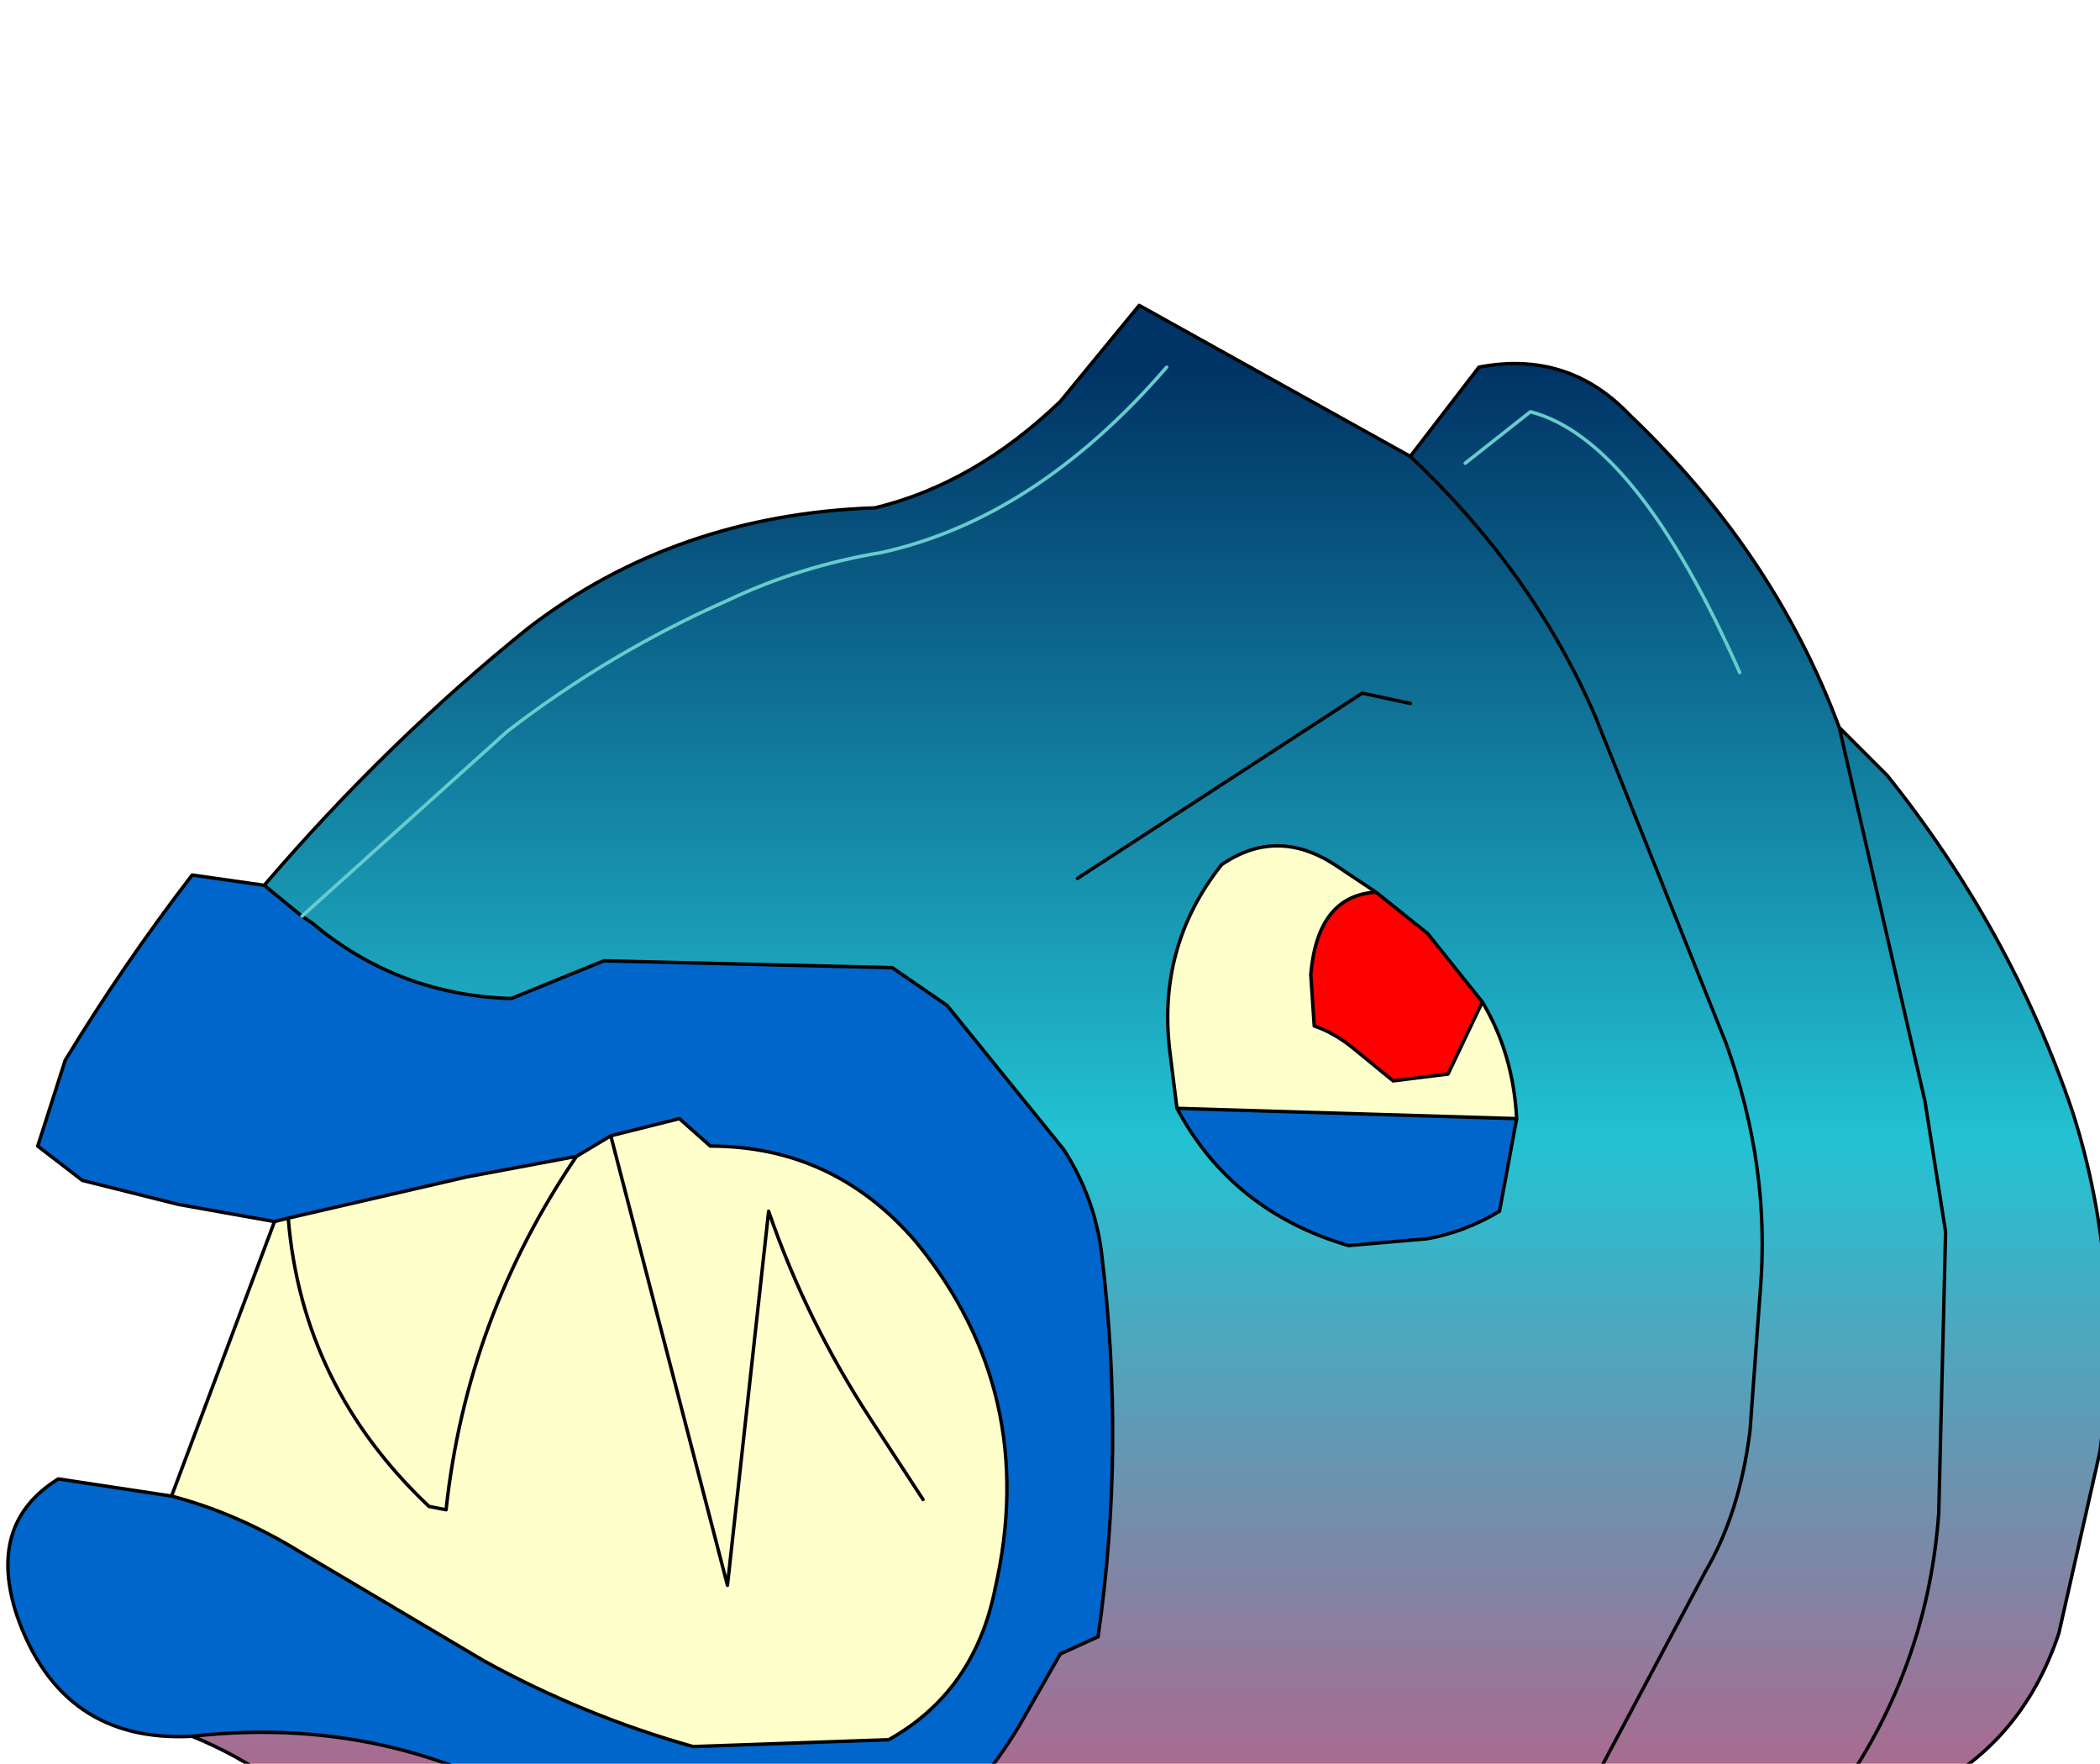 <?xml version="1.0" encoding="UTF-8" standalone="no"?>
<svg xmlns:xlink="http://www.w3.org/1999/xlink" height="25.7px" width="30.6px" xmlns="http://www.w3.org/2000/svg">
  <g transform="matrix(1.0, 0.0, 0.0, 1.0, 0.0, 0.0)">
    <path d="M2.8 25.3 Q0.9 25.4 0.25 23.55 -0.2 22.2 0.85 21.55 L2.5 21.8 Q3.45 22.05 4.35 22.6 L7.05 24.2 Q8.5 25.0 10.1 25.45 L12.95 25.35 Q14.2 24.65 14.5 23.15 15.15 20.3 13.35 18.1 12.15 16.7 10.35 16.7 L9.9 16.3 8.9 16.55 8.4 16.85 6.8 17.15 4.2 17.75 4.0 17.8 2.6 17.55 1.2 17.2 0.55 16.7 0.95 15.45 Q1.8 14.05 2.8 12.75 L3.85 12.9 4.4 13.35 4.55 13.45 Q5.8 14.5 7.45 14.55 L8.8 14.0 13.0 14.1 13.8 14.65 15.5 16.75 Q15.95 17.45 16.05 18.25 16.4 21.1 16.0 23.85 L15.45 24.1 14.85 25.15 Q13.4 27.55 10.75 27.9 9.45 27.45 8.45 26.7 5.9 24.95 2.8 25.3 M22.1 16.3 L21.85 17.65 Q21.35 17.95 20.8 18.05 L19.65 18.15 Q17.95 17.65 17.15 16.15 L22.1 16.3" fill="#0066cc" fill-rule="evenodd" stroke="none"/>
    <path d="M2.5 21.8 L4.0 17.8 4.2 17.75 6.8 17.15 8.4 16.85 Q6.8 19.2 6.5 22.0 L6.25 21.95 Q4.4 20.2 4.2 17.75 4.4 20.2 6.25 21.95 L6.5 22.0 Q6.8 19.2 8.4 16.85 L8.9 16.55 9.9 16.3 10.35 16.7 Q12.15 16.7 13.35 18.1 15.15 20.3 14.5 23.15 14.2 24.65 12.95 25.35 L10.1 25.45 Q8.5 25.0 7.05 24.2 L4.35 22.6 Q3.45 22.05 2.5 21.8 M20.05 13.0 Q19.2 13.05 19.1 14.2 L19.15 14.95 Q19.45 15.05 19.75 15.3 L20.3 15.75 21.1 15.65 21.6 14.6 Q22.05 15.35 22.1 16.3 L17.15 16.15 17.05 15.35 Q16.85 13.8 17.8 12.6 18.6 12.05 19.45 12.6 L20.05 13.0 M13.45 21.85 L12.7 20.7 Q11.75 19.25 11.2 17.65 L10.6 23.1 8.9 16.55 10.6 23.1 11.2 17.65 Q11.75 19.25 12.7 20.7 L13.45 21.85" fill="#ffffcc" fill-rule="evenodd" stroke="none"/>
    <path d="M20.05 13.0 L20.8 13.6 21.6 14.6 21.1 15.65 20.3 15.75 19.75 15.3 Q19.45 15.05 19.15 14.95 L19.1 14.2 Q19.2 13.05 20.05 13.0" fill="#ff0000" fill-rule="evenodd" stroke="none"/>
    <path d="M26.8 10.6 L27.5 11.3 Q29.3 13.55 30.2 16.2 30.95 18.55 30.6 21.15 L30.0 23.8 Q29.45 25.45 27.95 26.15 L26.95 25.9 Q28.1 24.15 28.25 22.05 L28.35 17.95 28.05 16.05 26.8 10.6 28.05 16.05 28.35 17.95 28.25 22.05 Q28.1 24.15 26.95 25.9 L26.3 26.9 23.2 29.8 22.4 29.5 22.1 28.85 21.45 28.5 19.9 30.15 18.3 27.7 Q16.55 27.45 15.25 28.2 L13.85 28.8 12.35 29.3 Q9.2 29.6 6.45 28.05 L5.05 26.95 Q4.15 25.85 2.8 25.3 5.9 24.95 8.45 26.7 9.45 27.45 10.75 27.9 13.4 27.55 14.85 25.15 L15.45 24.1 16.0 23.85 Q16.4 21.1 16.05 18.25 15.95 17.45 15.5 16.75 L13.8 14.65 13.0 14.1 8.8 14.0 7.45 14.55 Q5.8 14.5 4.55 13.45 L4.4 13.35 7.4 10.65 Q8.9 9.5 10.6 8.75 11.65 8.25 12.85 8.05 15.1 7.55 17.0 5.35 15.1 7.55 12.85 8.05 11.65 8.25 10.6 8.75 8.9 9.5 7.4 10.65 L4.4 13.35 3.85 12.9 Q5.65 10.8 7.7 9.15 9.85 7.5 12.75 7.4 14.2 7.05 15.45 5.85 L16.6 4.45 20.55 6.65 21.55 5.35 Q22.85 5.1 23.75 6.05 25.85 8.05 26.8 10.6 M21.45 28.5 L22.15 27.75 23.2 26.0 24.85 22.9 Q25.35 22.05 25.5 20.85 L25.65 18.8 Q25.8 17.0 25.15 15.2 L23.25 10.45 Q22.35 8.35 20.55 6.65 22.35 8.35 23.25 10.45 L25.15 15.2 Q25.8 17.0 25.65 18.8 L25.5 20.85 Q25.35 22.05 24.85 22.9 L23.2 26.0 22.15 27.75 21.45 28.5 M25.35 9.8 Q23.85 6.4 22.3 6.0 L21.35 6.75 22.3 6.0 Q23.85 6.4 25.35 9.8 M21.6 14.6 L20.8 13.6 20.05 13.0 19.45 12.6 Q18.6 12.05 17.8 12.6 16.85 13.8 17.05 15.35 L17.15 16.15 Q17.95 17.65 19.65 18.15 L20.8 18.05 Q21.35 17.95 21.85 17.65 L22.1 16.3 Q22.05 15.35 21.6 14.6 M20.55 10.25 L19.85 10.1 15.7 12.8 19.85 10.1 20.55 10.25" fill="url(#gradient0)" fill-rule="evenodd" stroke="none"/>
    <path d="M26.95 25.9 L27.95 26.15 Q29.45 25.45 30.0 23.8 L30.6 21.15 Q30.95 18.55 30.2 16.2 29.3 13.55 27.5 11.3 L26.8 10.6 28.05 16.05 28.35 17.95 28.25 22.05 Q28.1 24.15 26.95 25.9 L26.3 26.9 23.2 29.8 22.4 29.5 22.1 28.85 21.45 28.5 19.9 30.15 18.3 27.7 Q16.55 27.45 15.25 28.2 L13.85 28.8 12.35 29.3 Q9.2 29.6 6.45 28.05 L5.05 26.95 Q4.15 25.85 2.8 25.3 0.9 25.4 0.25 23.55 -0.2 22.2 0.85 21.55 L2.5 21.8 4.0 17.8 2.6 17.55 1.2 17.2 0.55 16.7 0.95 15.45 Q1.8 14.05 2.8 12.75 L3.85 12.9 Q5.65 10.8 7.7 9.15 9.85 7.5 12.75 7.4 14.2 7.05 15.45 5.85 L16.6 4.45 20.55 6.65 21.55 5.35 Q22.85 5.1 23.75 6.05 25.85 8.05 26.8 10.6 M20.55 6.65 Q22.35 8.35 23.25 10.45 L25.15 15.2 Q25.8 17.0 25.65 18.8 L25.5 20.85 Q25.35 22.05 24.85 22.9 L23.2 26.0 22.15 27.75 21.45 28.5 M21.6 14.6 L20.8 13.6 20.05 13.0 Q19.2 13.05 19.1 14.2 L19.15 14.95 Q19.45 15.05 19.75 15.3 L20.3 15.75 21.1 15.65 21.6 14.6 Q22.05 15.35 22.1 16.3 L21.85 17.65 Q21.35 17.95 20.8 18.05 L19.65 18.15 Q17.95 17.65 17.15 16.15 L17.05 15.35 Q16.85 13.8 17.8 12.6 18.6 12.05 19.45 12.6 L20.05 13.0 M8.4 16.85 L6.8 17.15 4.2 17.75 Q4.4 20.2 6.25 21.95 L6.5 22.0 Q6.8 19.2 8.4 16.85 L8.9 16.55 9.9 16.3 10.35 16.7 Q12.15 16.7 13.35 18.1 15.15 20.3 14.5 23.15 14.2 24.65 12.95 25.35 L10.1 25.45 Q8.5 25.0 7.05 24.2 L4.35 22.6 Q3.45 22.05 2.5 21.8 M4.4 13.35 L4.55 13.45 Q5.8 14.5 7.45 14.55 L8.8 14.0 13.0 14.1 13.8 14.65 15.5 16.75 Q15.95 17.45 16.05 18.25 16.4 21.1 16.0 23.85 L15.45 24.1 14.85 25.15 Q13.4 27.55 10.75 27.9 9.45 27.45 8.45 26.7 5.9 24.95 2.8 25.3 M3.85 12.9 L4.4 13.35 M4.2 17.75 L4.0 17.8 M8.9 16.55 L10.6 23.1 11.2 17.65 Q11.75 19.25 12.7 20.7 L13.45 21.85 M15.7 12.8 L19.85 10.1 20.55 10.25 M17.15 16.15 L22.1 16.3" fill="none" stroke="#000000" stroke-linecap="round" stroke-linejoin="round" stroke-width="0.05"/>
    <path d="M21.35 6.75 L22.3 6.0 Q23.85 6.4 25.35 9.8 M4.4 13.35 L7.4 10.65 Q8.9 9.5 10.6 8.75 11.65 8.25 12.85 8.05 15.1 7.55 17.0 5.35" fill="none" stroke="#66cccc" stroke-linecap="round" stroke-linejoin="round" stroke-width="0.05"/>
  </g>
  <defs>
    <linearGradient gradientTransform="matrix(0.0, 0.016, -0.016, 0.0, 14.6, 18.45)" gradientUnits="userSpaceOnUse" id="gradient0" spreadMethod="pad" x1="-819.2" x2="819.2">
      <stop offset="0.0" stop-color="#003366"/>
      <stop offset="0.431" stop-color="#23c2d3"/>
      <stop offset="1.0" stop-color="#ff3366"/>
    </linearGradient>
  </defs>
</svg>
